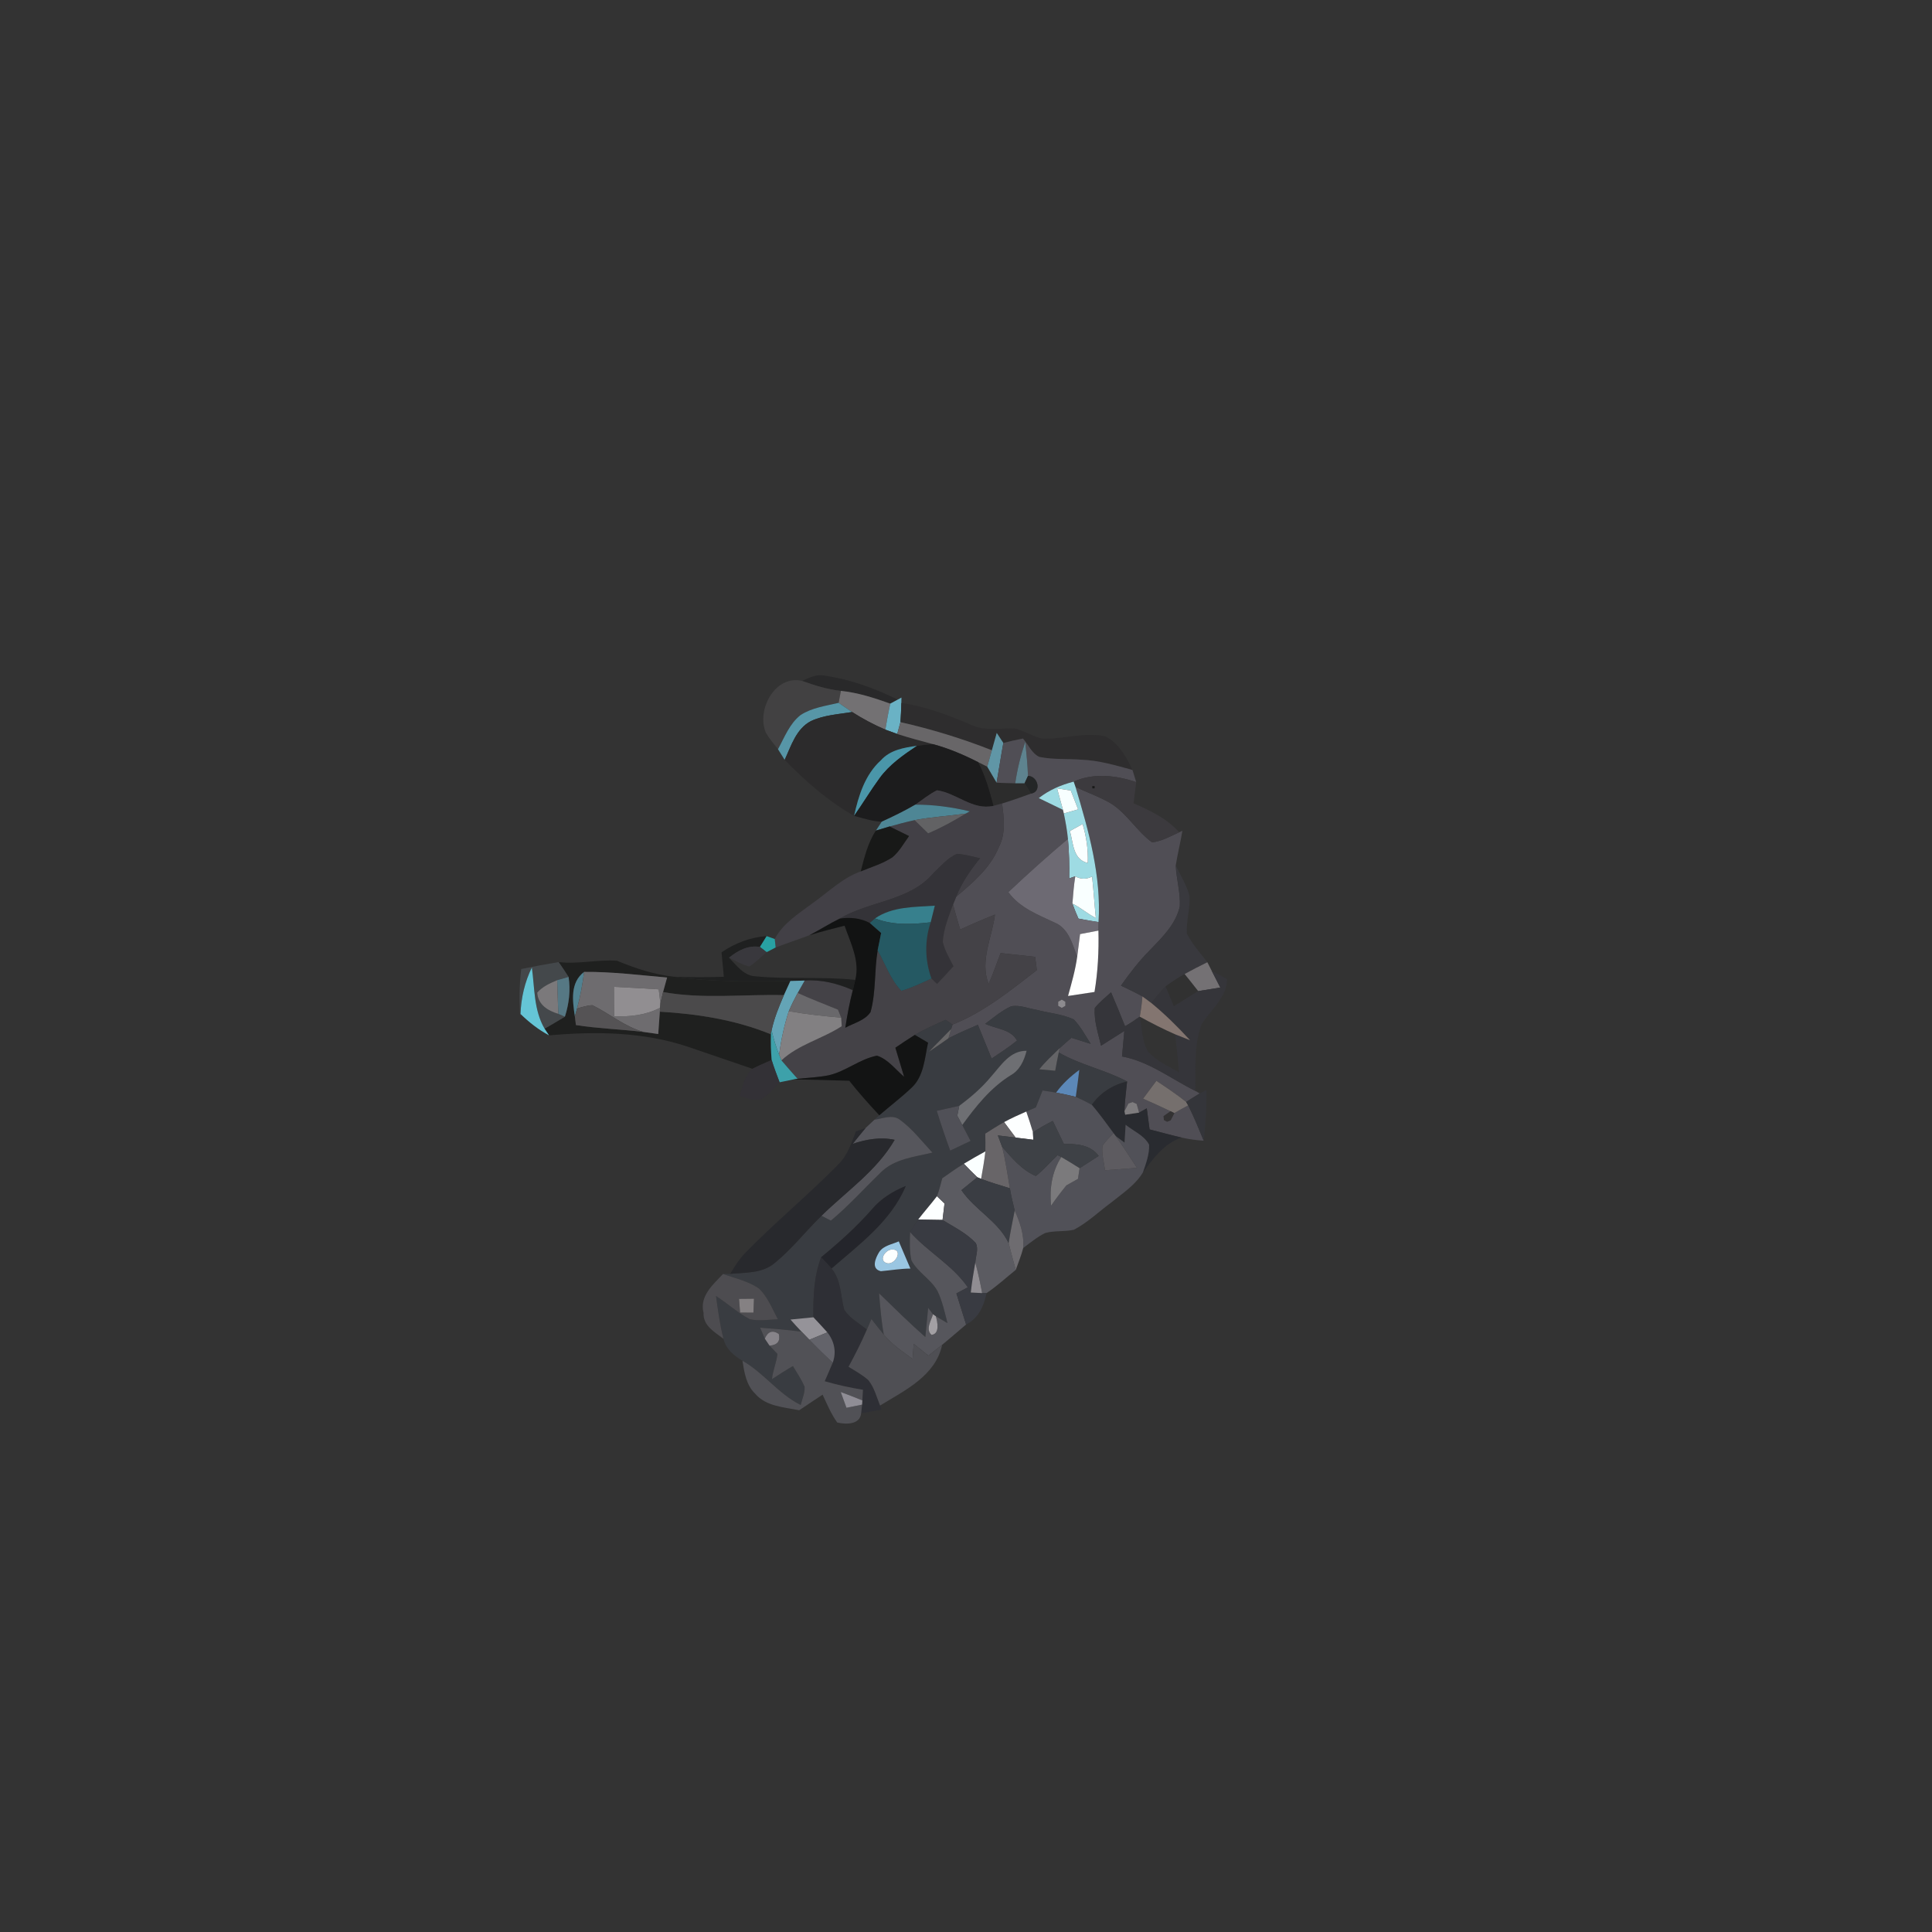 <?xml version="1.0" encoding="UTF-8" ?>
<!DOCTYPE svg PUBLIC "-//W3C//DTD SVG 1.1//EN" "http://www.w3.org/Graphics/SVG/1.1/DTD/svg11.dtd">
<svg width="384pt" height="384pt" viewBox="0 0 384 384" version="1.1" xmlns="http://www.w3.org/2000/svg">
<rect x="0" y="0" width="384" height="384" fill="#333333" stroke="none"/>
<g id="#282829d1">
<path fill="#282829" opacity="0.82" d=" M 159.40 135.33 C 160.80 134.73 162.27 133.94 163.86 134.28 C 168.95 135.01 173.83 136.78 178.43 139.05 C 178.06 139.25 177.32 139.65 176.95 139.85 C 173.75 138.72 170.52 137.65 167.13 137.32 C 164.47 137.03 161.91 136.23 159.40 135.33 Z" />
</g>
<g id="#424142ff">
<path fill="#424142" opacity="1.00" d=" M 152.24 145.66 C 150.27 141.17 154.03 134.07 159.40 135.33 C 161.91 136.23 164.47 137.03 167.13 137.32 C 167.02 137.91 166.80 139.10 166.69 139.69 C 164.11 140.31 161.36 140.65 159.11 142.13 C 156.92 143.84 155.92 146.55 154.63 148.91 C 153.79 147.86 152.93 146.82 152.24 145.66 Z" />
</g>
<g id="#737173ff">
<path fill="#737173" opacity="1.00" d=" M 167.13 137.32 C 170.52 137.65 173.75 138.72 176.95 139.85 C 176.57 141.56 176.26 143.29 175.97 145.02 C 173.68 144.04 171.47 142.86 169.37 141.52 C 168.47 140.92 167.57 140.31 166.69 139.69 C 166.80 139.10 167.02 137.91 167.13 137.32 Z" />
</g>
<g id="#6ab2c5ff">
<path fill="#6ab2c5" opacity="1.00" d=" M 176.95 139.85 C 177.32 139.65 178.06 139.25 178.43 139.05 L 179.17 138.65 L 179.15 139.72 C 179.12 140.99 179.06 142.26 178.97 143.53 C 178.81 144.12 178.49 145.30 178.33 145.88 C 177.74 145.67 176.56 145.24 175.97 145.02 C 176.26 143.29 176.57 141.56 176.95 139.85 Z" />
</g>
<g id="#5796a7ff">
<path fill="#5796a7" opacity="1.00" d=" M 159.11 142.13 C 161.36 140.65 164.11 140.31 166.69 139.69 C 167.57 140.31 168.47 140.92 169.37 141.52 C 166.62 141.97 163.74 142.12 161.18 143.32 C 158.25 144.84 157.25 148.24 155.96 151.03 C 155.63 150.50 154.96 149.44 154.63 148.91 C 155.92 146.55 156.92 143.84 159.11 142.13 Z" />
</g>
<g id="#2e2d2efe">
<path fill="#2e2d2e" opacity="1.00" d=" M 179.15 139.72 C 183.97 140.40 188.51 142.15 192.96 144.03 C 195.75 145.40 198.85 144.65 201.81 144.81 C 203.63 145.31 205.25 146.34 207.08 146.80 C 211.28 146.97 215.48 145.46 219.65 146.33 C 222.36 147.67 223.84 150.43 225.09 153.04 C 221.78 152.13 218.45 151.14 215.00 151.00 C 212.20 150.78 209.35 151.01 206.58 150.44 C 205.06 149.74 204.39 147.99 203.32 146.79 C 202.01 147.04 200.71 147.34 199.42 147.67 C 199.09 147.17 198.44 146.17 198.11 145.67 C 197.78 146.81 197.46 147.96 197.14 149.12 C 191.24 146.79 185.16 144.93 178.97 143.53 C 179.06 142.26 179.12 140.99 179.15 139.72 Z" />
</g>
<g id="#2c2b2cff">
<path fill="#2c2b2c" opacity="1.00" d=" M 161.18 143.32 C 163.74 142.12 166.62 141.97 169.37 141.52 C 171.47 142.86 173.68 144.04 175.97 145.02 C 176.56 145.24 177.74 145.67 178.33 145.88 C 180.67 146.63 183.05 147.27 185.42 147.90 C 184.37 147.97 183.32 148.08 182.28 148.23 C 179.71 148.58 176.92 149.05 175.10 151.10 C 171.93 153.95 170.64 158.14 169.75 162.17 C 164.58 159.21 160.10 155.29 155.96 151.03 C 157.25 148.24 158.25 144.84 161.18 143.32 Z" />
</g>
<g id="#686668ff">
<path fill="#686668" opacity="1.00" d=" M 178.97 143.53 C 185.16 144.93 191.24 146.79 197.14 149.12 C 196.91 149.93 196.45 151.57 196.22 152.39 C 195.77 152.16 194.88 151.71 194.43 151.49 C 191.55 150.02 188.55 148.74 185.42 147.90 C 183.05 147.27 180.67 146.63 178.33 145.88 C 178.49 145.30 178.81 144.12 178.97 143.53 Z" />
</g>
<g id="#6096a6ff">
<path fill="#6096a6" opacity="1.00" d=" M 198.11 145.67 C 198.44 146.17 199.09 147.17 199.42 147.67 C 198.94 150.29 198.55 152.94 198.08 155.57 C 197.46 154.50 196.84 153.44 196.22 152.39 C 196.45 151.57 196.91 149.93 197.14 149.12 C 197.46 147.96 197.78 146.81 198.11 145.67 Z" />
</g>
<g id="#504e55ff">
<path fill="#504e55" opacity="1.00" d=" M 199.42 147.67 C 200.71 147.34 202.01 147.04 203.32 146.79 C 204.39 147.99 205.06 149.74 206.58 150.44 C 209.35 151.01 212.20 150.78 215.00 151.00 C 218.45 151.14 221.78 152.13 225.09 153.04 C 225.28 153.64 225.64 154.84 225.83 155.44 C 221.77 154.11 217.42 153.57 213.40 155.35 C 210.90 156.00 208.50 157.02 206.46 158.63 C 208.06 159.42 209.66 160.20 211.27 160.97 L 211.44 161.68 C 211.79 163.35 212.10 165.04 212.26 166.74 C 208.21 170.15 204.27 173.69 200.42 177.32 C 202.69 180.46 206.34 181.82 209.71 183.41 C 212.40 184.56 213.17 187.66 214.10 190.16 C 213.74 192.81 212.99 195.39 212.28 197.96 C 214.03 197.69 215.79 197.42 217.54 197.16 C 218.22 193.12 218.42 189.04 218.32 184.96 C 218.33 184.54 218.34 183.69 218.34 183.27 C 218.92 174.05 216.38 165.15 213.77 156.42 C 216.03 157.49 218.42 158.32 220.60 159.57 C 223.94 161.56 225.87 165.16 228.99 167.43 C 230.92 167.20 232.64 166.21 234.38 165.42 L 235.01 165.13 C 234.63 167.42 234.06 169.69 233.69 171.99 C 233.80 174.72 234.64 177.39 234.50 180.12 C 233.73 183.66 231.02 186.29 228.60 188.80 C 226.43 190.96 224.57 193.40 222.80 195.90 C 224.22 196.60 225.67 197.26 227.06 198.04 C 226.96 199.39 226.78 200.73 226.54 202.07 C 225.59 202.75 224.62 203.40 223.61 203.97 C 222.72 201.71 221.78 199.47 220.83 197.23 C 219.73 198.25 218.51 199.17 217.59 200.37 C 217.42 202.92 218.27 205.39 218.84 207.84 C 220.38 206.86 221.92 205.88 223.47 204.91 C 223.31 206.60 223.16 208.29 223.01 209.98 C 228.40 210.97 232.77 214.44 237.57 216.82 L 238.46 217.33 C 237.55 217.88 236.65 218.44 235.76 219.02 C 233.87 217.50 231.85 216.16 229.84 214.82 C 228.95 216.00 228.07 217.18 227.20 218.37 C 229.03 219.17 230.85 220.01 232.66 220.87 C 232.31 221.12 231.62 221.61 231.27 221.85 L 231.34 222.60 L 231.96 222.95 L 232.67 222.66 C 232.86 222.30 233.22 221.60 233.41 221.24 C 234.32 220.71 235.23 220.20 236.16 219.70 C 237.31 221.99 238.27 224.36 239.25 226.73 C 237.77 226.62 236.28 226.43 234.84 226.10 C 232.71 225.60 230.60 225.02 228.49 224.48 C 228.30 223.08 228.11 221.69 227.93 220.29 C 227.55 220.51 226.79 220.93 226.41 221.14 C 226.29 220.71 226.04 219.84 225.92 219.41 L 225.11 219.04 L 224.29 219.32 C 224.09 219.70 223.69 220.47 223.49 220.85 C 223.55 218.88 223.82 216.91 224.02 214.95 C 219.66 212.63 214.72 211.67 210.43 209.19 L 210.62 208.33 C 211.37 207.62 212.17 206.95 212.95 206.27 C 214.22 206.68 215.50 207.07 216.78 207.47 C 215.72 205.81 214.79 204.03 213.41 202.61 C 211.08 201.55 208.48 201.36 206.03 200.71 C 204.36 200.44 202.67 199.69 200.97 200.01 C 199.07 200.87 197.48 202.26 195.82 203.49 C 197.93 204.50 200.94 204.54 202.14 206.82 C 200.55 208.13 198.80 209.25 197.09 210.40 C 196.18 208.16 195.27 205.92 194.36 203.69 C 192.38 204.53 190.42 205.40 188.51 206.37 C 188.64 205.91 188.91 204.98 189.05 204.52 L 189.33 203.64 C 195.59 201.16 200.81 196.88 206.08 192.82 C 206.00 192.16 205.83 190.84 205.74 190.18 C 203.45 189.96 201.17 189.65 198.89 189.43 C 198.08 191.47 197.39 193.56 196.50 195.57 C 194.70 190.99 197.18 186.34 197.76 181.78 C 195.43 182.71 193.13 183.70 190.85 184.75 C 190.35 183.09 189.85 181.44 189.42 179.77 C 189.57 179.39 189.89 178.61 190.05 178.23 C 193.37 175.42 196.87 172.49 198.54 168.34 C 199.94 165.65 199.54 162.58 199.17 159.70 C 201.11 159.10 203.03 158.43 204.94 157.73 C 207.13 157.35 206.24 154.22 204.32 154.22 C 204.24 151.96 204.01 149.70 203.78 147.45 C 202.87 150.13 202.19 152.89 201.78 155.69 C 200.54 155.67 199.31 155.62 198.08 155.57 C 198.55 152.94 198.94 150.29 199.42 147.67 M 210.32 199.10 L 210.32 199.92 L 211.04 200.33 L 211.75 199.92 L 211.75 199.10 L 211.03 198.68 L 210.32 199.10 Z" />
</g>
<g id="#4a96a9ff">
<path fill="#4a96a9" opacity="1.00" d=" M 175.10 151.10 C 176.92 149.05 179.71 148.58 182.28 148.23 C 179.53 150.07 176.73 152.01 174.78 154.73 C 173.01 157.15 171.48 159.73 169.75 162.17 C 170.64 158.14 171.93 153.95 175.10 151.10 Z" />
</g>
<g id="#1c1c1dff">
<path fill="#1c1c1d" opacity="1.00" d=" M 182.28 148.23 C 183.32 148.08 184.37 147.97 185.42 147.90 C 188.55 148.74 191.55 150.02 194.43 151.49 C 195.85 154.22 196.70 157.20 197.47 160.17 C 193.31 161.12 190.11 157.61 186.24 157.08 C 184.68 157.84 183.35 158.96 181.93 159.93 C 179.77 161.19 177.52 162.28 175.25 163.32 C 173.36 163.26 171.57 162.62 169.75 162.17 C 171.48 159.73 173.01 157.15 174.78 154.73 C 176.73 152.01 179.53 150.07 182.28 148.23 Z" />
</g>
<g id="#5e838fff">
<path fill="#5e838f" opacity="1.00" d=" M 201.78 155.69 C 202.19 152.89 202.87 150.13 203.78 147.45 C 204.01 149.70 204.24 151.96 204.32 154.22 C 204.15 154.59 203.81 155.32 203.64 155.69 C 203.18 155.69 202.25 155.69 201.78 155.69 Z" />
</g>
<g id="#01020222">
<path fill="#010202" opacity="0.13" d=" M 194.43 151.49 C 194.88 151.71 195.77 152.16 196.22 152.39 C 196.84 153.44 197.46 154.50 198.08 155.57 C 199.31 155.62 200.54 155.67 201.78 155.69 C 202.25 155.69 203.18 155.69 203.64 155.69 C 203.97 156.20 204.61 157.22 204.94 157.73 C 203.03 158.43 201.11 159.10 199.17 159.70 C 198.74 159.82 197.90 160.05 197.47 160.17 C 196.70 157.20 195.85 154.22 194.43 151.49 Z" />
</g>
<g id="#242627f9">
<path fill="#242627" opacity="0.98" d=" M 204.32 154.22 C 206.24 154.22 207.13 157.35 204.94 157.73 C 204.61 157.22 203.97 156.20 203.64 155.69 C 203.81 155.32 204.15 154.59 204.32 154.22 Z" />
</g>
<g id="#3c3a3ffa">
<path fill="#3c3a3f" opacity="0.98" d=" M 213.40 155.35 C 217.42 153.57 221.77 154.11 225.83 155.44 C 225.65 156.85 225.47 158.25 225.30 159.66 C 228.60 161.10 231.93 162.68 234.38 165.42 C 232.64 166.21 230.92 167.20 228.99 167.43 C 225.87 165.16 223.94 161.56 220.60 159.57 C 218.42 158.32 216.03 157.49 213.77 156.42 L 213.40 155.35 M 217.11 156.24 L 217.11 156.69 L 217.56 156.69 L 217.56 156.24 L 217.11 156.24 Z" />
</g>
<g id="#9edbe3ff">
<path fill="#9edbe3" opacity="1.00" d=" M 206.46 158.63 C 208.50 157.02 210.90 156.00 213.40 155.35 L 213.77 156.42 C 216.38 165.15 218.92 174.05 218.34 183.27 C 217.00 183.07 215.67 182.84 214.35 182.58 C 213.91 181.60 213.51 180.60 213.15 179.60 C 214.80 180.39 216.17 181.65 217.81 182.46 C 217.52 179.72 217.37 176.96 217.06 174.22 C 215.92 174.80 214.81 174.78 213.72 174.18 C 213.31 174.30 212.90 174.44 212.51 174.61 C 212.57 171.99 212.49 169.36 212.26 166.74 C 212.10 165.04 211.79 163.35 211.44 161.68 C 212.39 161.41 213.33 161.14 214.29 160.87 C 213.80 159.62 213.31 158.37 212.83 157.12 C 212.15 157.01 210.78 156.80 210.10 156.69 C 210.48 158.11 210.89 159.54 211.27 160.97 C 209.66 160.20 208.06 159.42 206.46 158.63 M 212.65 165.17 C 213.33 167.50 213.22 170.86 216.20 171.52 C 216.32 168.89 215.92 166.29 215.18 163.78 C 214.55 164.13 213.29 164.82 212.65 165.17 Z" />
</g>
<g id="#141414ca">
<path fill="#141414" opacity="0.79" d=" M 217.11 156.24 L 217.56 156.24 L 217.56 156.69 L 217.11 156.69 L 217.11 156.24 Z" />
</g>
<g id="#424046ff">
<path fill="#424046" opacity="1.00" d=" M 181.93 159.93 C 183.35 158.96 184.68 157.84 186.24 157.08 C 190.11 157.61 193.31 161.12 197.47 160.17 C 197.90 160.05 198.74 159.82 199.17 159.70 C 199.54 162.58 199.94 165.65 198.54 168.34 C 196.87 172.49 193.37 175.42 190.05 178.23 C 191.15 175.41 192.90 172.93 194.78 170.59 C 193.28 170.25 191.79 169.83 190.25 169.71 C 188.33 170.48 187.01 172.18 185.52 173.55 C 180.80 179.12 172.88 179.03 166.90 182.58 C 164.85 183.58 162.92 184.82 160.89 185.88 C 158.66 186.73 156.40 187.46 154.17 188.32 C 154.13 187.90 154.03 187.06 153.99 186.64 C 155.62 183.48 158.78 181.58 161.53 179.50 C 164.64 177.31 167.42 174.51 171.07 173.20 C 173.20 172.32 175.47 171.66 177.41 170.37 C 178.77 169.21 179.64 167.61 180.68 166.17 C 179.39 165.54 178.10 164.90 176.81 164.27 C 178.45 163.82 180.10 163.37 181.77 163.01 C 182.67 163.88 183.58 164.76 184.48 165.64 C 187.07 164.53 189.54 163.19 191.94 161.71 L 192.75 161.26 C 189.21 160.42 185.58 159.91 181.93 159.93 Z" />
</g>
<g id="#f7ffffff">
<path fill="#f7ffff" opacity="1.00" d=" M 210.10 156.69 C 210.78 156.80 212.15 157.01 212.83 157.12 C 213.31 158.37 213.80 159.62 214.29 160.87 C 213.33 161.14 212.39 161.41 211.44 161.68 L 211.27 160.97 C 210.89 159.54 210.48 158.11 210.10 156.69 Z" />
</g>
<g id="#4e8695ff">
<path fill="#4e8695" opacity="1.00" d=" M 181.93 159.93 C 185.58 159.91 189.21 160.42 192.75 161.26 L 191.94 161.71 C 188.55 162.18 185.13 162.39 181.77 163.01 C 180.10 163.37 178.45 163.82 176.81 164.27 C 176.13 164.48 174.77 164.88 174.09 165.09 C 174.38 164.65 174.96 163.76 175.25 163.32 C 177.52 162.28 179.77 161.19 181.93 159.93 Z" />
</g>
<g id="#626264ff">
<path fill="#626264" opacity="1.00" d=" M 181.77 163.01 C 185.13 162.39 188.55 162.18 191.94 161.71 C 189.54 163.19 187.07 164.53 184.48 165.64 C 183.58 164.76 182.67 163.88 181.77 163.01 Z" />
</g>
<g id="#faffffff">
<path fill="#faffff" opacity="1.00" d=" M 212.65 165.17 C 213.29 164.82 214.55 164.13 215.18 163.78 C 215.92 166.29 216.32 168.89 216.20 171.52 C 213.22 170.86 213.33 167.50 212.65 165.17 Z" />
</g>
<g id="#181918ff">
<path fill="#181918" opacity="1.00" d=" M 174.09 165.09 C 174.77 164.88 176.13 164.48 176.81 164.27 C 178.10 164.90 179.39 165.54 180.68 166.17 C 179.64 167.61 178.77 169.21 177.41 170.37 C 175.47 171.66 173.20 172.32 171.07 173.20 C 171.81 170.41 172.47 167.52 174.09 165.09 Z" />
</g>
<g id="#6d6a73ff">
<path fill="#6d6a73" opacity="1.00" d=" M 200.42 177.32 C 204.27 173.69 208.21 170.15 212.26 166.74 C 212.49 169.36 212.57 171.99 212.51 174.61 C 212.90 174.44 213.31 174.30 213.72 174.18 C 213.43 175.97 213.30 177.79 213.15 179.60 C 213.51 180.60 213.91 181.60 214.35 182.58 C 215.67 182.84 217.00 183.07 218.34 183.27 C 218.34 183.69 218.33 184.54 218.32 184.96 C 217.10 185.20 215.88 185.44 214.67 185.66 C 214.48 187.16 214.30 188.66 214.10 190.16 C 213.17 187.66 212.40 184.56 209.71 183.41 C 206.34 181.82 202.69 180.46 200.42 177.32 Z" />
</g>
<g id="#343338ff">
<path fill="#343338" opacity="1.00" d=" M 190.25 169.71 C 191.79 169.83 193.28 170.25 194.78 170.59 C 192.90 172.93 191.15 175.41 190.05 178.23 C 189.89 178.61 189.57 179.39 189.42 179.77 C 188.56 182.19 187.54 184.62 187.39 187.21 C 187.78 188.94 188.73 190.48 189.52 192.05 C 188.43 193.23 187.34 194.40 186.25 195.58 C 185.97 195.30 185.41 194.76 185.13 194.49 C 183.83 190.87 183.75 186.97 184.98 183.31 C 185.25 182.20 185.52 181.11 185.80 180.01 C 181.77 180.30 177.40 180.14 173.92 182.54 C 173.67 182.77 173.15 183.22 172.89 183.45 C 171.05 182.47 168.94 182.26 166.90 182.58 C 172.88 179.03 180.80 179.12 185.52 173.55 C 187.01 172.18 188.33 170.48 190.25 169.71 Z" />
</g>
<g id="#39393eff">
<path fill="#39393e" opacity="1.00" d=" M 234.50 180.12 C 234.64 177.39 233.80 174.72 233.69 171.99 C 234.61 173.99 235.85 175.87 236.41 178.02 C 236.62 180.54 235.74 183.01 235.89 185.53 C 236.94 187.63 238.54 189.39 239.97 191.25 C 238.45 192.00 236.94 192.77 235.45 193.59 C 234.14 194.33 232.87 195.14 231.66 196.05 C 230.66 197.11 229.75 198.24 228.83 199.35 C 228.39 199.02 227.50 198.37 227.06 198.04 C 225.67 197.26 224.22 196.60 222.80 195.90 C 224.57 193.40 226.43 190.96 228.60 188.80 C 231.02 186.29 233.73 183.66 234.50 180.12 Z" />
</g>
<g id="#f9ffffff">
<path fill="#f9ffff" opacity="1.00" d=" M 213.72 174.18 C 214.81 174.78 215.92 174.80 217.06 174.22 C 217.37 176.96 217.52 179.72 217.81 182.46 C 216.17 181.65 214.80 180.39 213.15 179.60 C 213.30 177.79 213.43 175.97 213.72 174.18 Z" />
</g>
<g id="#37808dff">
<path fill="#37808d" opacity="1.00" d=" M 173.92 182.54 C 177.40 180.14 181.77 180.30 185.80 180.01 C 185.52 181.11 185.25 182.20 184.98 183.31 C 181.28 183.75 177.46 183.94 173.92 182.54 Z" />
</g>
<g id="#444247ff">
<path fill="#444247" opacity="1.00" d=" M 187.39 187.21 C 187.54 184.62 188.56 182.19 189.42 179.77 C 189.85 181.44 190.35 183.09 190.85 184.75 C 193.13 183.70 195.43 182.71 197.76 181.78 C 197.18 186.34 194.70 190.99 196.50 195.57 C 197.39 193.56 198.08 191.47 198.89 189.43 C 201.17 189.65 203.45 189.96 205.74 190.18 C 205.83 190.84 206.00 192.16 206.08 192.82 C 200.81 196.88 195.59 201.16 189.33 203.64 C 188.99 203.41 188.29 202.94 187.95 202.70 C 185.88 203.63 183.79 204.54 181.83 205.69 C 180.52 206.51 179.24 207.37 177.96 208.24 C 178.53 210.17 179.11 212.09 179.70 214.02 C 177.97 212.57 176.51 210.52 174.30 209.82 C 170.87 210.49 168.11 212.95 164.71 213.72 C 162.67 214.13 160.59 214.20 158.53 214.43 C 157.45 213.21 156.37 212.00 155.32 210.76 C 158.76 207.57 163.44 206.49 167.30 203.97 C 167.27 203.54 167.22 202.68 167.20 202.26 C 167.04 201.86 166.71 201.07 166.55 200.67 C 163.88 199.56 161.17 198.56 158.55 197.35 C 158.90 196.73 159.59 195.50 159.94 194.89 C 163.25 194.65 166.49 195.48 169.50 196.80 C 168.86 199.26 168.40 201.76 168.01 204.27 C 169.71 203.33 171.91 202.85 173.03 201.15 C 174.13 197.16 173.76 192.95 174.44 188.89 C 175.96 191.59 176.97 194.65 179.14 196.93 C 181.22 196.35 183.16 195.38 185.13 194.49 C 185.41 194.76 185.97 195.30 186.25 195.58 C 187.34 194.40 188.43 193.23 189.52 192.05 C 188.73 190.48 187.78 188.94 187.39 187.21 Z" />
</g>
<g id="#121313ff">
<path fill="#121313" opacity="1.00" d=" M 166.90 182.58 C 168.94 182.26 171.05 182.47 172.89 183.45 C 173.65 184.10 174.40 184.76 175.14 185.43 C 174.91 186.58 174.66 187.73 174.44 188.89 C 173.76 192.95 174.13 197.16 173.03 201.15 C 171.91 202.85 169.71 203.33 168.01 204.27 C 168.40 201.76 168.86 199.26 169.50 196.80 C 169.62 196.29 169.86 195.27 169.99 194.76 C 170.94 191.01 169.06 187.44 167.86 183.99 C 165.52 184.58 163.19 185.17 160.89 185.88 C 162.92 184.82 164.85 183.58 166.90 182.58 Z" />
</g>
<g id="#255963ff">
<path fill="#255963" opacity="1.00" d=" M 172.89 183.45 C 173.15 183.22 173.67 182.77 173.92 182.54 C 177.46 183.94 181.28 183.75 184.98 183.31 C 183.75 186.97 183.83 190.87 185.13 194.49 C 183.16 195.38 181.22 196.35 179.14 196.93 C 176.97 194.65 175.96 191.59 174.44 188.89 C 174.66 187.73 174.91 186.58 175.14 185.43 C 174.40 184.76 173.65 184.10 172.89 183.45 Z" />
</g>
<g id="#ffffffff">
<path fill="#ffffff" opacity="1.00" d=" M 214.67 185.66 C 215.88 185.44 217.10 185.20 218.32 184.96 C 218.42 189.04 218.22 193.12 217.54 197.16 C 215.79 197.42 214.03 197.69 212.28 197.96 C 212.99 195.39 213.74 192.81 214.10 190.16 C 214.30 188.66 214.48 187.16 214.67 185.66 Z" />
</g>
<g id="#1011118d">
<path fill="#101111" opacity="0.55" d=" M 143.41 189.28 C 146.08 187.46 149.13 186.28 152.37 186.06 C 152.04 186.59 151.38 187.67 151.04 188.21 C 148.71 187.83 146.65 188.92 144.90 190.35 C 146.40 191.87 147.83 193.95 150.19 194.05 C 156.77 194.69 163.41 194.06 169.99 194.76 C 169.86 195.27 169.62 196.29 169.50 196.80 C 166.49 195.48 163.25 194.65 159.94 194.89 C 159.23 194.91 157.80 194.96 157.09 194.98 C 149.38 195.05 141.61 195.22 133.96 194.13 C 137.26 194.25 140.57 194.26 143.87 194.14 C 143.72 192.52 143.57 190.90 143.41 189.28 Z" />
</g>
<g id="#27b6b8d7">
<path fill="#27b6b8" opacity="0.84" d=" M 152.37 186.06 C 152.78 186.20 153.58 186.49 153.99 186.64 C 154.03 187.06 154.13 187.90 154.17 188.32 C 153.72 188.55 152.82 189.02 152.37 189.25 C 152.04 188.99 151.37 188.47 151.04 188.21 C 151.38 187.67 152.04 186.59 152.37 186.06 Z" />
</g>
<g id="#3a393ef1">
<path fill="#3a393e" opacity="0.95" d=" M 144.90 190.35 C 146.65 188.92 148.71 187.83 151.04 188.21 C 151.37 188.47 152.04 188.99 152.37 189.25 C 151.23 190.21 150.19 191.29 148.94 192.10 C 147.51 191.74 146.23 190.96 144.90 190.35 Z" />
</g>
<g id="#1f201fff">
<path fill="#1f201f" opacity="1.00" d=" M 111.04 191.22 C 114.91 191.68 118.77 190.69 122.61 190.95 C 126.26 192.45 130.01 193.72 133.96 194.13 C 141.61 195.22 149.38 195.05 157.09 194.98 C 156.66 195.91 156.23 196.85 155.81 197.79 C 147.80 197.59 139.74 198.62 131.79 197.18 C 132.05 196.21 132.31 195.25 132.59 194.29 C 127.10 193.82 121.61 193.12 116.10 193.17 C 113.27 195.32 113.80 198.94 114.26 202.02 C 114.32 202.45 114.42 203.31 114.47 203.74 C 118.92 204.44 123.44 204.57 127.91 205.11 C 128.88 205.25 129.86 205.38 130.83 205.52 C 130.94 204.04 131.05 202.56 131.15 201.08 C 138.67 201.52 146.22 202.70 153.23 205.58 C 153.18 207.28 153.22 208.98 153.37 210.68 C 152.09 211.24 150.80 211.80 149.55 212.43 C 145.33 210.96 141.09 209.57 136.87 208.10 C 127.97 205.08 118.40 204.96 109.13 205.79 C 108.91 205.45 108.46 204.79 108.24 204.46 C 109.59 203.67 110.95 202.90 112.28 202.08 C 113.09 199.53 113.43 196.83 113.01 194.17 C 112.37 193.17 111.71 192.19 111.04 191.22 Z" />
</g>
<g id="#44484bff">
<path fill="#44484b" opacity="1.00" d=" M 103.60 192.60 C 106.07 192.09 108.55 191.63 111.04 191.22 C 111.71 192.19 112.37 193.17 113.01 194.17 C 112.44 194.33 111.31 194.65 110.75 194.81 C 109.30 195.42 107.82 196.08 106.77 197.29 C 106.92 199.70 108.89 200.90 110.97 201.52 C 111.30 201.66 111.95 201.94 112.28 202.08 C 110.95 202.90 109.59 203.67 108.24 204.46 C 106.08 200.78 106.28 196.38 105.71 192.30 C 104.30 195.19 103.57 198.33 103.46 201.54 L 103.40 202.08 C 103.17 198.92 103.23 195.75 103.60 192.60 Z" />
</g>
<g id="#747174fe">
<path fill="#747174" opacity="1.00" d=" M 235.45 193.59 C 236.94 192.77 238.45 192.00 239.97 191.25 C 240.18 191.67 240.61 192.52 240.83 192.94 C 241.40 194.05 241.98 195.16 242.54 196.28 C 241.07 196.51 239.61 196.74 238.15 196.99 C 237.26 195.84 236.36 194.71 235.45 193.59 Z" />
</g>
<g id="#68cddff1">
<path fill="#68cddf" opacity="0.95" d=" M 103.46 201.54 C 103.57 198.33 104.30 195.19 105.71 192.30 C 106.28 196.38 106.08 200.78 108.24 204.46 C 108.46 204.79 108.91 205.45 109.13 205.79 C 107.03 204.67 105.16 203.19 103.46 201.54 Z" />
</g>
<g id="#518291ff">
<path fill="#518291" opacity="1.00" d=" M 114.26 202.02 C 113.80 198.94 113.27 195.32 116.10 193.17 C 115.78 195.62 115.36 198.06 114.69 200.45 C 114.58 200.84 114.37 201.63 114.26 202.02 Z" />
</g>
<g id="#6e6c6fff">
<path fill="#6e6c6f" opacity="1.00" d=" M 116.10 193.17 C 121.61 193.12 127.10 193.82 132.59 194.29 C 132.31 195.25 132.05 196.21 131.79 197.18 C 131.66 197.74 131.39 198.87 131.26 199.43 C 131.18 198.73 131.02 197.34 130.93 196.64 C 127.97 196.46 125.00 196.29 122.03 196.14 C 122.03 198.09 122.04 200.05 122.07 202.00 C 125.21 202.11 128.39 201.77 131.21 200.29 L 131.15 201.08 C 131.05 202.56 130.94 204.04 130.83 205.52 C 129.86 205.38 128.88 205.25 127.91 205.11 C 124.16 204.07 121.17 201.47 117.74 199.79 C 116.69 199.84 115.69 200.16 114.69 200.45 C 115.36 198.06 115.78 195.62 116.10 193.17 Z" />
</g>
<g id="#35353aff">
<path fill="#35353a" opacity="1.00" d=" M 240.83 192.94 C 241.85 193.49 242.87 194.05 243.89 194.61 C 243.81 198.38 240.62 200.66 238.82 203.61 C 237.26 207.82 237.66 212.42 237.57 216.82 C 232.77 214.44 228.40 210.97 223.01 209.98 C 223.16 208.29 223.31 206.60 223.47 204.91 C 221.92 205.88 220.38 206.86 218.84 207.84 C 218.27 205.39 217.42 202.92 217.59 200.37 C 218.51 199.17 219.73 198.25 220.83 197.23 C 221.78 199.47 222.72 201.71 223.61 203.97 C 224.62 203.40 225.59 202.75 226.54 202.07 C 227.00 204.37 226.96 206.87 228.14 208.95 C 229.78 210.88 232.18 211.88 234.33 213.12 C 234.12 210.60 233.85 208.09 233.57 205.58 C 234.55 205.98 235.53 206.37 236.53 206.75 C 234.12 204.12 231.58 201.61 228.83 199.35 C 229.75 198.24 230.66 197.11 231.66 196.05 C 232.20 197.36 232.74 198.67 233.30 199.98 C 234.94 199.01 236.52 197.96 238.15 196.99 C 239.61 196.74 241.07 196.51 242.54 196.28 C 241.98 195.16 241.40 194.05 240.83 192.94 Z" />
</g>
<g id="#567884ff">
<path fill="#567884" opacity="1.00" d=" M 110.75 194.81 C 111.31 194.65 112.44 194.33 113.01 194.17 C 113.43 196.83 113.09 199.53 112.28 202.08 C 111.95 201.94 111.30 201.66 110.97 201.52 C 110.88 199.28 110.81 197.05 110.75 194.81 Z" />
</g>
<g id="#0000000b">
<path fill="#000000" opacity="0.04" d=" M 231.66 196.05 C 232.87 195.14 234.14 194.33 235.45 193.59 C 236.36 194.71 237.26 195.84 238.15 196.99 C 236.52 197.96 234.94 199.01 233.30 199.98 C 232.74 198.67 232.20 197.36 231.66 196.05 Z" />
</g>
<g id="#7b797bff">
<path fill="#7b797b" opacity="1.00" d=" M 106.77 197.29 C 107.82 196.08 109.30 195.42 110.75 194.81 C 110.81 197.05 110.88 199.28 110.97 201.52 C 108.89 200.90 106.92 199.70 106.77 197.29 Z" />
</g>
<g id="#64a4b6ff">
<path fill="#64a4b6" opacity="1.00" d=" M 157.09 194.98 C 157.80 194.96 159.23 194.91 159.94 194.89 C 159.59 195.50 158.90 196.73 158.55 197.35 C 157.91 198.53 157.31 199.74 156.78 200.98 C 155.87 203.79 155.25 206.69 154.85 209.62 C 154.23 208.05 153.74 206.43 153.36 204.78 C 153.88 202.36 154.83 200.05 155.81 197.79 C 156.23 196.85 156.66 195.91 157.09 194.98 Z" />
</g>
<g id="#918e91ff">
<path fill="#918e91" opacity="1.00" d=" M 122.03 196.14 C 125.00 196.29 127.97 196.46 130.93 196.64 C 131.02 197.34 131.18 198.73 131.26 199.43 L 131.21 200.29 C 128.39 201.77 125.21 202.11 122.07 202.00 C 122.04 200.05 122.03 198.09 122.03 196.14 Z" />
</g>
<g id="#4b4a4bff">
<path fill="#4b4a4b" opacity="1.00" d=" M 131.79 197.18 C 139.74 198.62 147.80 197.59 155.81 197.79 C 154.83 200.05 153.88 202.36 153.36 204.78 L 153.23 205.58 C 146.22 202.70 138.67 201.52 131.15 201.08 L 131.21 200.29 L 131.26 199.43 C 131.39 198.87 131.66 197.74 131.79 197.18 Z" />
</g>
<g id="#69686bff">
<path fill="#69686b" opacity="1.00" d=" M 156.78 200.98 C 157.31 199.74 157.91 198.53 158.55 197.35 C 161.17 198.56 163.88 199.56 166.55 200.67 C 166.71 201.07 167.04 201.86 167.20 202.26 C 163.71 201.97 160.22 201.59 156.78 200.98 Z" />
</g>
<g id="#837570fc">
<path fill="#837570" opacity="1.00" d=" M 226.54 202.07 C 226.78 200.73 226.96 199.39 227.06 198.04 C 227.50 198.37 228.39 199.02 228.83 199.35 C 231.58 201.61 234.12 204.12 236.53 206.75 C 235.53 206.37 234.55 205.98 233.57 205.58 C 231.17 204.53 228.84 203.33 226.54 202.07 Z" />
</g>
<g id="#555355ff">
<path fill="#555355" opacity="1.00" d=" M 114.69 200.45 C 115.69 200.16 116.69 199.84 117.74 199.79 C 121.17 201.47 124.16 204.07 127.91 205.11 C 123.44 204.57 118.92 204.44 114.47 203.74 C 114.42 203.31 114.32 202.45 114.26 202.02 C 114.37 201.63 114.58 200.84 114.69 200.45 Z" />
</g>
<g id="#393c41ff">
<path fill="#393c41" opacity="1.00" d=" M 200.97 200.01 C 202.67 199.69 204.36 200.44 206.03 200.71 C 208.48 201.36 211.08 201.55 213.41 202.61 C 214.79 204.03 215.72 205.81 216.78 207.47 C 215.50 207.07 214.22 206.68 212.95 206.27 C 212.17 206.95 211.37 207.62 210.62 208.33 C 209.23 209.69 207.78 211.00 206.57 212.53 C 207.36 212.60 208.94 212.74 209.73 212.82 C 209.95 211.60 210.18 210.39 210.43 209.19 C 214.72 211.67 219.66 212.63 224.02 214.95 C 221.18 215.62 218.69 217.19 217.01 219.59 C 215.97 219.01 214.90 218.49 213.82 218.01 C 214.08 216.22 214.31 214.44 214.52 212.65 C 212.77 213.93 211.17 215.40 209.91 217.16 C 209.01 217.01 208.12 216.88 207.22 216.74 C 206.78 217.87 206.33 218.99 205.88 220.11 C 205.41 220.31 204.46 220.72 203.98 220.93 C 202.48 221.58 201.00 222.26 199.57 223.03 C 198.29 223.75 197.06 224.53 195.83 225.32 C 195.85 226.49 195.88 227.67 195.85 228.85 C 194.41 229.64 192.99 230.45 191.58 231.30 C 190.10 232.18 188.70 233.20 187.28 234.19 C 186.97 235.39 186.66 236.60 186.23 237.76 C 185.02 239.34 183.70 240.83 182.49 242.40 C 181.92 243.20 181.39 244.02 180.89 244.86 C 180.81 246.75 180.74 248.67 181.16 250.53 C 182.43 252.92 185.03 254.24 186.34 256.62 C 187.31 258.63 187.76 260.83 188.32 262.98 C 187.74 262.64 186.58 261.96 186.01 261.62 L 185.44 261.22 C 185.20 260.91 184.72 260.27 184.48 259.95 C 184.29 261.88 184.11 263.82 183.92 265.75 C 180.75 262.96 177.75 259.99 174.72 257.05 C 174.95 259.79 175.17 262.55 175.66 265.26 C 174.82 264.25 174.01 263.21 173.20 262.17 C 172.98 262.70 172.53 263.75 172.30 264.27 C 170.75 263.02 168.90 262.02 167.79 260.32 C 167.05 257.56 167.21 254.44 165.27 252.13 C 170.80 247.32 177.12 242.70 180.03 235.72 C 177.49 236.76 175.10 238.22 173.32 240.34 C 170.26 243.84 166.79 246.94 163.20 249.89 C 161.77 253.70 161.61 257.80 161.67 261.82 C 160.15 261.97 158.63 262.12 157.11 262.27 C 157.83 263.08 158.56 263.90 159.32 264.69 C 156.59 264.30 153.83 264.11 151.08 263.89 C 151.31 264.43 151.78 265.52 152.01 266.06 C 152.24 266.41 152.72 267.11 152.95 267.46 C 153.47 268.01 153.99 268.55 154.52 269.10 C 154.34 270.81 153.60 272.40 153.44 274.11 C 154.82 273.24 156.18 272.33 157.60 271.52 C 158.40 272.87 159.31 274.18 159.92 275.65 C 159.99 276.89 159.43 278.06 159.15 279.25 C 154.73 277.07 151.83 272.87 147.57 270.46 C 145.88 269.47 144.26 268.11 143.80 266.10 C 143.08 263.31 142.71 260.44 142.31 257.59 C 144.58 259.05 146.59 260.90 148.97 262.18 C 150.81 262.63 152.74 262.29 154.61 262.21 C 153.49 260.11 152.60 257.80 150.87 256.11 C 148.73 254.62 146.12 254.08 143.71 253.21 C 144.07 253.20 144.78 253.19 145.13 253.19 C 148.14 252.91 151.57 253.12 154.00 251.01 C 157.43 248.23 160.13 244.71 163.28 241.64 C 163.90 241.96 164.52 242.28 165.14 242.61 C 168.68 239.67 171.75 236.24 175.05 233.04 C 177.76 230.31 181.77 229.96 185.32 229.09 C 183.22 226.83 181.31 224.33 178.80 222.51 C 177.31 221.46 175.41 222.34 173.80 222.55 C 174.04 222.33 174.53 221.89 174.77 221.67 C 176.90 219.83 179.14 218.13 181.18 216.20 C 183.65 213.90 183.78 210.32 184.46 207.24 C 183.80 206.85 182.49 206.08 181.83 205.69 C 183.79 204.54 185.88 203.63 187.95 202.70 C 188.29 202.94 188.99 203.41 189.33 203.64 L 189.05 204.52 C 187.59 206.04 186.08 207.51 184.64 209.04 C 185.93 208.17 187.23 207.28 188.51 206.37 C 190.42 205.40 192.38 204.53 194.36 203.69 C 195.27 205.92 196.18 208.16 197.09 210.40 C 198.80 209.25 200.55 208.13 202.14 206.82 C 200.94 204.54 197.93 204.50 195.82 203.49 C 197.48 202.26 199.07 200.87 200.97 200.01 M 196.98 213.98 C 195.15 216.20 192.96 218.07 190.66 219.79 C 189.17 220.10 187.69 220.49 186.19 220.78 C 187.01 223.44 187.90 226.08 188.86 228.69 C 190.21 228.05 191.56 227.41 192.91 226.77 C 192.36 225.71 191.82 224.66 191.26 223.61 C 193.96 219.89 196.88 216.22 200.83 213.75 C 202.70 212.73 203.54 210.82 204.05 208.85 C 200.72 208.80 198.94 211.79 196.98 213.98 M 174.76 248.83 C 174.02 250.01 173.06 252.21 175.08 252.66 C 177.04 252.49 178.98 252.15 180.95 252.14 C 180.17 250.34 179.40 248.53 178.64 246.73 C 177.31 247.33 175.64 247.54 174.76 248.83 Z" />
</g>
<g id="#8d8b8fff">
<path fill="#8d8b8f" opacity="1.00" d=" M 210.32 199.10 L 211.03 198.68 L 211.75 199.10 L 211.75 199.92 L 211.04 200.33 L 210.32 199.92 L 210.32 199.10 Z" />
</g>
<g id="#828082ff">
<path fill="#828082" opacity="1.00" d=" M 154.85 209.62 C 155.25 206.69 155.87 203.79 156.78 200.98 C 160.22 201.59 163.71 201.97 167.20 202.26 C 167.22 202.68 167.27 203.54 167.30 203.97 C 163.44 206.49 158.76 207.57 155.32 210.76 C 155.20 210.47 154.96 209.91 154.85 209.62 Z" />
</g>
<g id="#3da3acf9">
<path fill="#3da3ac" opacity="0.98" d=" M 153.23 205.58 L 153.36 204.78 C 153.74 206.43 154.23 208.05 154.85 209.62 C 154.96 209.91 155.20 210.47 155.32 210.76 C 156.37 212.00 157.45 213.21 158.53 214.43 L 157.67 214.55 C 156.99 214.69 155.63 214.97 154.95 215.11 C 154.39 213.65 153.84 212.18 153.37 210.68 C 153.22 208.98 153.18 207.28 153.23 205.58 Z" />
</g>
<g id="#676667ff">
<path fill="#676667" opacity="1.00" d=" M 184.64 209.04 C 186.08 207.51 187.59 206.04 189.05 204.52 C 188.91 204.98 188.64 205.91 188.51 206.37 C 187.23 207.28 185.93 208.17 184.64 209.04 Z" />
</g>
<g id="#131414ff">
<path fill="#131414" opacity="1.00" d=" M 181.83 205.69 C 182.49 206.08 183.80 206.85 184.46 207.24 C 183.78 210.32 183.65 213.90 181.18 216.20 C 179.14 218.13 176.90 219.83 174.77 221.67 C 172.69 219.46 170.68 217.18 168.79 214.81 C 165.08 214.72 161.38 214.57 157.67 214.55 L 158.53 214.43 C 160.59 214.20 162.67 214.13 164.71 213.72 C 168.11 212.95 170.87 210.49 174.30 209.82 C 176.51 210.52 177.97 212.57 179.70 214.02 C 179.11 212.09 178.53 210.17 177.96 208.24 C 179.24 207.37 180.52 206.51 181.83 205.69 Z" />
</g>
<g id="#6e6f73ff">
<path fill="#6e6f73" opacity="1.00" d=" M 196.98 213.98 C 198.94 211.79 200.72 208.80 204.05 208.85 C 203.54 210.82 202.70 212.73 200.83 213.75 C 196.88 216.22 193.96 219.89 191.26 223.61 C 191.01 223.15 190.51 222.23 190.27 221.76 C 190.36 221.27 190.56 220.28 190.66 219.79 C 192.96 218.07 195.15 216.20 196.98 213.98 Z" />
</g>
<g id="#646467ff">
<path fill="#646467" opacity="1.00" d=" M 206.57 212.53 C 207.78 211.00 209.23 209.69 210.62 208.33 L 210.43 209.19 C 210.18 210.39 209.95 211.60 209.73 212.82 C 208.94 212.74 207.36 212.60 206.57 212.53 Z" />
</g>
<g id="#333136da">
<path fill="#333136" opacity="0.85" d=" M 153.37 210.68 C 153.84 212.18 154.39 213.65 154.95 215.11 C 153.85 216.29 152.81 217.56 151.43 218.41 C 149.95 219.01 148.38 218.17 146.94 217.86 C 147.67 216.01 147.93 213.76 149.55 212.43 C 150.80 211.80 152.09 211.24 153.37 210.68 Z" />
</g>
<g id="#5c88b8ff">
<path fill="#5c88b8" opacity="1.00" d=" M 209.91 217.16 C 211.17 215.40 212.77 213.93 214.52 212.65 C 214.31 214.44 214.08 216.22 213.82 218.01 C 212.52 217.69 211.22 217.41 209.91 217.16 Z" />
</g>
<g id="#292b30ff">
<path fill="#292b30" opacity="1.00" d=" M 217.01 219.59 C 218.69 217.19 221.18 215.62 224.02 214.95 C 223.82 216.91 223.55 218.88 223.49 220.85 L 223.64 221.56 C 224.33 221.46 225.72 221.25 226.41 221.14 C 226.79 220.93 227.55 220.51 227.93 220.29 C 228.11 221.69 228.30 223.08 228.49 224.48 C 230.60 225.02 232.71 225.60 234.84 226.10 C 231.40 227.25 229.23 230.23 227.17 233.01 C 227.78 231.24 228.46 229.42 228.39 227.52 C 227.43 225.67 225.29 224.83 223.73 223.56 C 223.66 224.74 223.58 225.92 223.51 227.11 C 223.08 226.78 222.22 226.14 221.78 225.82 L 221.32 225.21 C 219.92 223.31 218.54 221.39 217.01 219.59 Z" />
</g>
<g id="#756f6dff">
<path fill="#756f6d" opacity="1.00" d=" M 227.20 218.37 C 228.07 217.18 228.95 216.00 229.84 214.82 C 231.85 216.16 233.87 217.50 235.76 219.02 L 236.16 219.70 C 235.23 220.20 234.32 220.71 233.41 221.24 L 232.66 220.87 C 230.85 220.01 229.03 219.17 227.20 218.37 Z" />
</g>
<g id="#515158ff">
<path fill="#515158" opacity="1.00" d=" M 207.22 216.74 C 208.12 216.88 209.01 217.01 209.91 217.16 C 211.22 217.41 212.52 217.69 213.82 218.01 C 214.90 218.49 215.97 219.01 217.01 219.59 C 218.54 221.39 219.92 223.31 221.32 225.21 C 220.57 226.05 219.70 226.80 219.12 227.77 C 218.93 229.39 219.43 231.00 219.64 232.60 C 221.75 232.44 223.87 232.29 225.98 232.12 C 224.60 230.00 223.23 227.89 221.78 225.82 C 222.22 226.14 223.08 226.78 223.51 227.11 C 223.58 225.92 223.66 224.74 223.73 223.56 C 225.29 224.83 227.43 225.67 228.39 227.52 C 228.46 229.42 227.78 231.24 227.17 233.01 C 225.68 235.52 223.16 237.15 220.94 238.95 C 218.45 240.78 216.20 242.98 213.45 244.42 C 211.58 244.86 209.60 244.55 207.75 245.07 C 206.15 245.84 204.79 247.00 203.37 248.05 C 203.59 245.42 202.72 242.95 201.68 240.60 C 201.33 239.13 200.96 237.67 200.72 236.18 C 200.24 233.42 199.86 230.64 199.17 227.93 C 201.12 230.14 203.10 232.58 205.89 233.74 C 207.45 232.49 208.76 230.97 210.20 229.59 C 210.39 229.68 210.76 229.87 210.94 229.97 C 209.08 232.86 208.57 236.25 208.91 239.64 C 209.87 238.26 210.89 236.91 211.95 235.61 C 212.72 235.17 213.49 234.74 214.26 234.31 C 214.36 233.60 214.47 232.89 214.58 232.19 C 215.85 231.39 217.11 230.57 218.37 229.75 C 216.74 227.50 213.98 227.35 211.44 227.35 C 210.70 225.83 209.97 224.31 209.25 222.79 C 207.90 223.47 206.58 224.23 205.31 225.05 C 204.91 223.66 204.44 222.29 203.98 220.93 C 204.46 220.72 205.41 220.31 205.88 220.11 C 206.33 218.99 206.78 217.87 207.22 216.74 Z" />
</g>
<g id="#34353afe">
<path fill="#34353a" opacity="1.00" d=" M 238.46 217.33 C 238.79 217.16 239.45 216.82 239.78 216.64 C 239.86 220.01 239.63 223.38 239.25 226.73 C 238.27 224.36 237.31 221.99 236.16 219.70 L 235.76 219.02 C 236.65 218.44 237.55 217.88 238.46 217.33 Z" />
</g>
<g id="#7e7c7eff">
<path fill="#7e7c7e" opacity="1.00" d=" M 224.29 219.32 L 225.11 219.04 L 225.92 219.41 C 226.04 219.84 226.29 220.71 226.41 221.14 C 225.72 221.25 224.33 221.46 223.64 221.56 L 223.49 220.85 C 223.69 220.47 224.09 219.70 224.29 219.32 Z" />
</g>
<g id="#505057ff">
<path fill="#505057" opacity="1.00" d=" M 186.19 220.78 C 187.69 220.49 189.17 220.10 190.66 219.79 C 190.56 220.28 190.36 221.27 190.27 221.76 C 190.51 222.23 191.01 223.15 191.26 223.61 C 191.82 224.66 192.36 225.71 192.91 226.77 C 191.56 227.41 190.21 228.05 188.86 228.69 C 187.90 226.08 187.01 223.44 186.19 220.78 Z" />
</g>
<g id="#56565cff">
<path fill="#56565c" opacity="1.00" d=" M 173.80 222.55 C 175.41 222.34 177.31 221.46 178.80 222.51 C 181.31 224.33 183.22 226.83 185.32 229.09 C 181.77 229.96 177.76 230.31 175.05 233.04 C 171.75 236.24 168.68 239.67 165.14 242.61 C 164.52 242.28 163.90 241.96 163.28 241.64 C 168.26 236.75 174.25 232.71 177.82 226.55 C 175.00 225.95 172.17 226.44 169.48 227.35 C 170.33 226.30 171.17 225.23 172.04 224.20 C 172.48 223.78 173.36 222.96 173.80 222.55 Z" />
<path fill="#56565c" opacity="1.00" d=" M 180.89 244.86 C 184.42 248.85 189.31 251.43 192.36 255.86 C 191.79 256.17 190.66 256.78 190.09 257.08 C 190.72 259.14 191.38 261.20 192.02 263.26 C 190.42 264.59 188.87 265.98 187.26 267.29 C 186.35 268.01 185.44 268.72 184.53 269.44 C 183.55 268.66 182.58 267.88 181.60 267.10 C 181.53 268.10 181.46 269.10 181.39 270.10 C 179.36 268.64 177.26 267.21 175.66 265.26 C 175.17 262.55 174.95 259.79 174.72 257.05 C 177.75 259.99 180.75 262.96 183.92 265.75 C 184.11 263.82 184.29 261.88 184.48 259.95 C 184.72 260.27 185.20 260.91 185.44 261.22 C 185.08 262.47 183.91 264.21 185.14 265.31 C 186.84 265.15 186.33 262.72 186.01 261.62 C 186.58 261.96 187.74 262.64 188.32 262.98 C 187.76 260.83 187.31 258.63 186.34 256.62 C 185.03 254.24 182.43 252.92 181.16 250.53 C 180.74 248.67 180.81 246.75 180.89 244.86 Z" />
</g>
<g id="#fdffffff">
<path fill="#fdffff" opacity="1.00" d=" M 199.57 223.03 C 201.00 222.26 202.48 221.58 203.98 220.93 C 204.44 222.29 204.91 223.66 205.31 225.05 C 205.33 225.42 205.36 226.17 205.38 226.54 C 204.21 226.40 203.04 226.25 201.87 226.11 C 201.10 225.08 200.33 224.05 199.57 223.03 Z" />
<path fill="#fdffff" opacity="1.00" d=" M 182.49 242.40 C 183.70 240.83 185.02 239.34 186.23 237.76 C 186.61 238.12 187.36 238.84 187.73 239.20 C 187.60 240.29 187.47 241.38 187.34 242.48 C 185.72 242.46 184.11 242.43 182.49 242.40 Z" />
</g>
<g id="#333233bf">
<path fill="#333233" opacity="0.75" d=" M 231.27 221.85 C 231.62 221.61 232.31 221.12 232.66 220.87 L 233.41 221.24 C 233.22 221.60 232.86 222.30 232.67 222.66 L 231.96 222.95 L 231.34 222.60 L 231.27 221.85 Z" />
</g>
<g id="#686568ff">
<path fill="#686568" opacity="1.00" d=" M 195.83 225.32 C 197.06 224.53 198.29 223.75 199.57 223.03 C 200.33 224.05 201.10 225.08 201.87 226.11 C 200.68 225.96 199.50 225.82 198.33 225.67 C 198.54 226.24 198.96 227.36 199.17 227.93 C 199.86 230.64 200.24 233.42 200.72 236.18 C 198.80 235.58 196.87 235.02 195.00 234.31 C 195.32 232.50 195.65 230.68 195.85 228.85 C 195.88 227.67 195.85 226.49 195.83 225.32 Z" />
</g>
<g id="#3e4146ff">
<path fill="#3e4146" opacity="1.00" d=" M 205.31 225.05 C 206.58 224.23 207.90 223.47 209.25 222.79 C 209.97 224.31 210.70 225.83 211.44 227.35 C 213.98 227.35 216.74 227.50 218.37 229.75 C 217.11 230.57 215.85 231.39 214.58 232.19 C 213.37 231.43 212.17 230.67 210.94 229.97 C 210.76 229.87 210.39 229.68 210.20 229.59 C 208.76 230.97 207.45 232.49 205.89 233.74 C 203.10 232.58 201.12 230.14 199.17 227.93 C 198.96 227.36 198.54 226.24 198.33 225.67 C 199.50 225.82 200.68 225.96 201.87 226.11 C 203.04 226.25 204.21 226.40 205.38 226.54 C 205.36 226.17 205.33 225.42 205.31 225.05 Z" />
</g>
<g id="#28292dff">
<path fill="#28292d" opacity="1.00" d=" M 170.10 224.88 C 170.59 224.71 171.56 224.37 172.04 224.20 C 171.17 225.23 170.33 226.30 169.48 227.35 C 172.17 226.44 175.00 225.95 177.82 226.55 C 174.25 232.71 168.26 236.75 163.28 241.64 C 160.13 244.71 157.43 248.23 154.00 251.01 C 151.57 253.12 148.14 252.91 145.13 253.19 C 146.00 251.75 146.89 250.31 148.06 249.09 C 153.99 243.00 160.57 237.58 166.54 231.52 C 168.40 229.74 169.22 227.23 170.10 224.88 Z" />
</g>
<g id="#5d5b60ff">
<path fill="#5d5b60" opacity="1.00" d=" M 219.12 227.77 C 219.70 226.80 220.57 226.05 221.32 225.21 L 221.78 225.82 C 223.23 227.89 224.60 230.00 225.98 232.12 C 223.87 232.29 221.75 232.44 219.64 232.60 C 219.43 231.00 218.93 229.39 219.12 227.77 Z" />
</g>
<g id="#fbffffff">
<path fill="#fbffff" opacity="1.00" d=" M 191.58 231.30 C 192.99 230.45 194.41 229.64 195.85 228.85 C 195.65 230.68 195.32 232.50 195.00 234.31 L 194.25 233.99 C 193.33 233.12 192.45 232.21 191.58 231.30 Z" />
</g>
<g id="#7b7a7cff">
<path fill="#7b7a7c" opacity="1.00" d=" M 210.94 229.97 C 212.17 230.67 213.37 231.43 214.58 232.19 C 214.47 232.89 214.36 233.60 214.26 234.31 C 213.49 234.74 212.72 235.17 211.95 235.61 C 210.89 236.91 209.87 238.26 208.91 239.64 C 208.57 236.25 209.08 232.86 210.94 229.97 Z" />
</g>
<g id="#5b5b61ff">
<path fill="#5b5b61" opacity="1.00" d=" M 187.28 234.19 C 188.70 233.20 190.10 232.18 191.58 231.30 C 192.45 232.21 193.33 233.12 194.25 233.99 C 193.19 234.84 192.14 235.69 191.09 236.55 C 193.76 240.50 198.42 242.72 200.48 247.09 C 200.92 248.87 201.40 250.63 201.89 252.40 C 199.96 253.94 198.15 255.65 196.08 257.01 L 195.21 257.01 C 194.83 254.96 194.39 252.93 193.85 250.93 C 193.92 249.67 194.55 248.25 193.94 247.07 C 192.10 245.08 189.61 243.89 187.34 242.48 C 187.47 241.38 187.60 240.29 187.73 239.20 C 187.36 238.84 186.61 238.12 186.23 237.76 C 186.66 236.60 186.97 235.39 187.28 234.19 Z" />
</g>
<g id="#3a3d43ff">
<path fill="#3a3d43" opacity="1.00" d=" M 194.25 233.99 L 195.00 234.31 C 196.87 235.02 198.80 235.58 200.72 236.18 C 200.96 237.67 201.33 239.13 201.68 240.60 C 201.27 242.76 200.79 244.91 200.48 247.09 C 198.42 242.72 193.76 240.50 191.09 236.55 C 192.14 235.69 193.19 234.84 194.25 233.99 Z" />
</g>
<g id="#24252bff">
<path fill="#24252b" opacity="1.00" d=" M 173.32 240.34 C 175.10 238.22 177.49 236.76 180.03 235.72 C 177.12 242.70 170.80 247.32 165.27 252.13 C 164.59 251.37 163.90 250.63 163.20 249.89 C 166.79 246.94 170.26 243.84 173.32 240.34 Z" />
</g>
<g id="#716f73f6">
<path fill="#716f73" opacity="0.96" d=" M 201.68 240.60 C 202.72 242.95 203.59 245.42 203.37 248.05 C 202.99 249.53 202.41 250.95 201.89 252.40 C 201.40 250.63 200.92 248.87 200.48 247.09 C 200.79 244.91 201.27 242.76 201.68 240.60 Z" />
</g>
<g id="#393b42ff">
<path fill="#393b42" opacity="1.00" d=" M 187.34 242.48 C 189.61 243.89 192.10 245.08 193.94 247.07 C 194.55 248.25 193.92 249.67 193.85 250.93 C 193.50 252.91 193.17 254.89 192.95 256.90 C 193.52 256.92 194.64 256.98 195.21 257.01 L 196.08 257.01 C 195.56 259.57 194.48 262.03 192.02 263.26 C 191.38 261.20 190.72 259.14 190.09 257.08 C 190.66 256.78 191.79 256.17 192.36 255.86 C 189.31 251.43 184.42 248.85 180.89 244.86 C 181.39 244.02 181.92 243.20 182.49 242.40 C 184.11 242.43 185.72 242.46 187.34 242.48 Z" />
</g>
<g id="#9ac6e2ff">
<path fill="#9ac6e2" opacity="1.00" d=" M 174.76 248.83 C 175.64 247.54 177.31 247.33 178.64 246.73 C 179.40 248.53 180.17 250.34 180.95 252.14 C 178.98 252.15 177.04 252.49 175.08 252.66 C 173.06 252.21 174.02 250.01 174.76 248.83 M 177.22 248.36 C 176.04 248.38 174.59 250.39 176.11 251.02 C 177.86 251.73 179.76 248.18 177.22 248.36 Z" />
</g>
<g id="#fcffffff">
<path fill="#fcffff" opacity="1.00" d=" M 177.22 248.36 C 179.76 248.18 177.86 251.73 176.11 251.02 C 174.59 250.39 176.04 248.38 177.22 248.36 Z" />
</g>
<g id="#2e2f35ff">
<path fill="#2e2f35" opacity="1.00" d=" M 161.67 261.82 C 161.61 257.80 161.77 253.70 163.20 249.89 C 163.90 250.63 164.59 251.37 165.27 252.13 C 167.21 254.44 167.05 257.56 167.79 260.32 C 168.90 262.02 170.75 263.02 172.30 264.27 C 171.21 266.79 169.96 269.24 168.66 271.66 C 170.00 272.49 171.40 273.25 172.59 274.31 C 173.77 275.77 174.23 277.65 174.92 279.36 L 175.22 280.18 C 173.86 280.41 172.51 280.65 171.16 280.89 C 171.21 280.46 171.31 279.61 171.35 279.18 L 171.40 278.34 C 171.43 277.81 171.49 276.76 171.52 276.23 C 168.95 275.81 166.41 275.26 163.92 274.53 C 164.45 273.30 165.00 272.08 165.51 270.84 C 166.30 268.73 165.82 266.55 164.44 264.82 C 163.54 263.80 162.60 262.81 161.67 261.82 Z" />
</g>
<g id="#908d92ff">
<path fill="#908d92" opacity="1.00" d=" M 193.85 250.93 C 194.39 252.93 194.83 254.96 195.21 257.01 C 194.64 256.98 193.52 256.92 192.95 256.90 C 193.17 254.89 193.50 252.91 193.85 250.93 Z" />
</g>
<g id="#4d4c50ff">
<path fill="#4d4c50" opacity="1.00" d=" M 139.84 260.95 C 138.98 257.64 141.70 255.34 143.71 253.21 C 146.12 254.08 148.73 254.62 150.87 256.11 C 152.60 257.80 153.49 260.11 154.61 262.21 C 152.74 262.29 150.81 262.63 148.97 262.18 C 146.59 260.90 144.58 259.05 142.31 257.59 C 142.71 260.44 143.08 263.31 143.80 266.10 C 142.05 264.76 139.71 263.50 139.84 260.95 M 146.89 258.16 C 146.94 258.84 147.05 260.20 147.10 260.88 C 147.76 260.88 149.09 260.89 149.75 260.90 C 149.78 260.21 149.83 258.82 149.86 258.13 C 149.12 258.14 147.64 258.15 146.89 258.16 Z" />
</g>
<g id="#858183ff">
<path fill="#858183" opacity="1.00" d=" M 146.89 258.16 C 147.64 258.15 149.12 258.14 149.86 258.13 C 149.83 258.82 149.78 260.21 149.75 260.90 C 149.09 260.89 147.76 260.88 147.10 260.88 C 147.05 260.20 146.94 258.84 146.89 258.16 Z" />
</g>
<g id="#a3a0a4ff">
<path fill="#a3a0a4" opacity="1.00" d=" M 185.14 265.31 C 183.91 264.21 185.08 262.47 185.44 261.22 L 186.01 261.62 C 186.33 262.72 186.84 265.15 185.14 265.31 Z" />
</g>
<g id="#959399ff">
<path fill="#959399" opacity="1.00" d=" M 157.11 262.27 C 158.63 262.12 160.15 261.97 161.67 261.82 C 162.60 262.81 163.54 263.80 164.44 264.82 C 163.25 265.30 162.06 265.79 160.87 266.29 C 160.49 265.89 159.71 265.09 159.32 264.69 C 158.56 263.90 157.83 263.08 157.11 262.27 Z" />
</g>
<g id="#4f4f54ff">
<path fill="#4f4f54" opacity="1.00" d=" M 173.20 262.17 C 174.01 263.21 174.82 264.25 175.66 265.26 C 177.26 267.21 179.36 268.64 181.39 270.10 C 181.46 269.10 181.53 268.10 181.60 267.10 C 182.58 267.88 183.55 268.66 184.53 269.44 C 185.44 268.72 186.35 268.01 187.26 267.29 C 185.94 273.49 179.82 276.35 174.92 279.36 C 174.23 277.65 173.77 275.77 172.59 274.31 C 171.40 273.25 170.00 272.49 168.66 271.66 C 169.96 269.24 171.21 266.79 172.30 264.27 C 172.53 263.75 172.98 262.70 173.20 262.17 Z" />
</g>
<g id="#515156ff">
<path fill="#515156" opacity="1.00" d=" M 151.08 263.89 C 153.83 264.11 156.59 264.30 159.32 264.69 C 159.71 265.09 160.49 265.89 160.87 266.29 C 162.38 267.84 163.92 269.36 165.51 270.84 C 165.00 272.08 164.45 273.30 163.92 274.53 C 166.41 275.26 168.95 275.81 171.52 276.23 C 171.49 276.76 171.43 277.81 171.40 278.34 C 169.98 277.75 168.54 277.21 167.10 276.67 C 167.48 277.71 167.86 278.76 168.24 279.81 C 169.28 279.59 170.32 279.38 171.35 279.18 C 171.31 279.61 171.21 280.46 171.16 280.89 C 170.96 283.18 168.10 283.15 166.40 282.73 C 165.19 281.03 164.38 279.09 163.50 277.20 C 161.94 278.22 160.40 279.26 158.85 280.30 C 155.82 279.68 152.25 279.55 150.09 277.00 C 148.31 275.29 147.94 272.78 147.57 270.46 C 151.83 272.87 154.73 277.07 159.15 279.25 C 159.43 278.06 159.99 276.89 159.92 275.65 C 159.31 274.18 158.40 272.87 157.60 271.52 C 156.18 272.33 154.82 273.24 153.44 274.11 C 153.60 272.40 154.34 270.81 154.52 269.10 C 153.99 268.55 153.47 268.01 152.95 267.46 C 154.53 267.33 155.14 266.56 154.79 265.13 C 153.57 264.31 152.64 264.62 152.01 266.06 C 151.78 265.52 151.31 264.43 151.08 263.89 Z" />
</g>
<g id="#87848aff">
<path fill="#87848a" opacity="1.00" d=" M 152.01 266.06 C 152.64 264.62 153.57 264.31 154.79 265.13 C 155.14 266.56 154.53 267.33 152.95 267.46 C 152.72 267.11 152.24 266.41 152.01 266.06 Z" />
</g>
<g id="#63636aff">
<path fill="#63636a" opacity="1.00" d=" M 164.44 264.82 C 165.82 266.55 166.30 268.73 165.51 270.84 C 163.92 269.36 162.38 267.84 160.87 266.29 C 162.06 265.79 163.25 265.30 164.44 264.82 Z" />
</g>
<g id="#8f8d95ff">
<path fill="#8f8d95" opacity="1.00" d=" M 167.10 276.67 C 168.54 277.21 169.98 277.75 171.40 278.34 L 171.35 279.18 C 170.32 279.38 169.28 279.59 168.24 279.81 C 167.86 278.76 167.48 277.71 167.10 276.67 Z" />
</g>
</svg>
